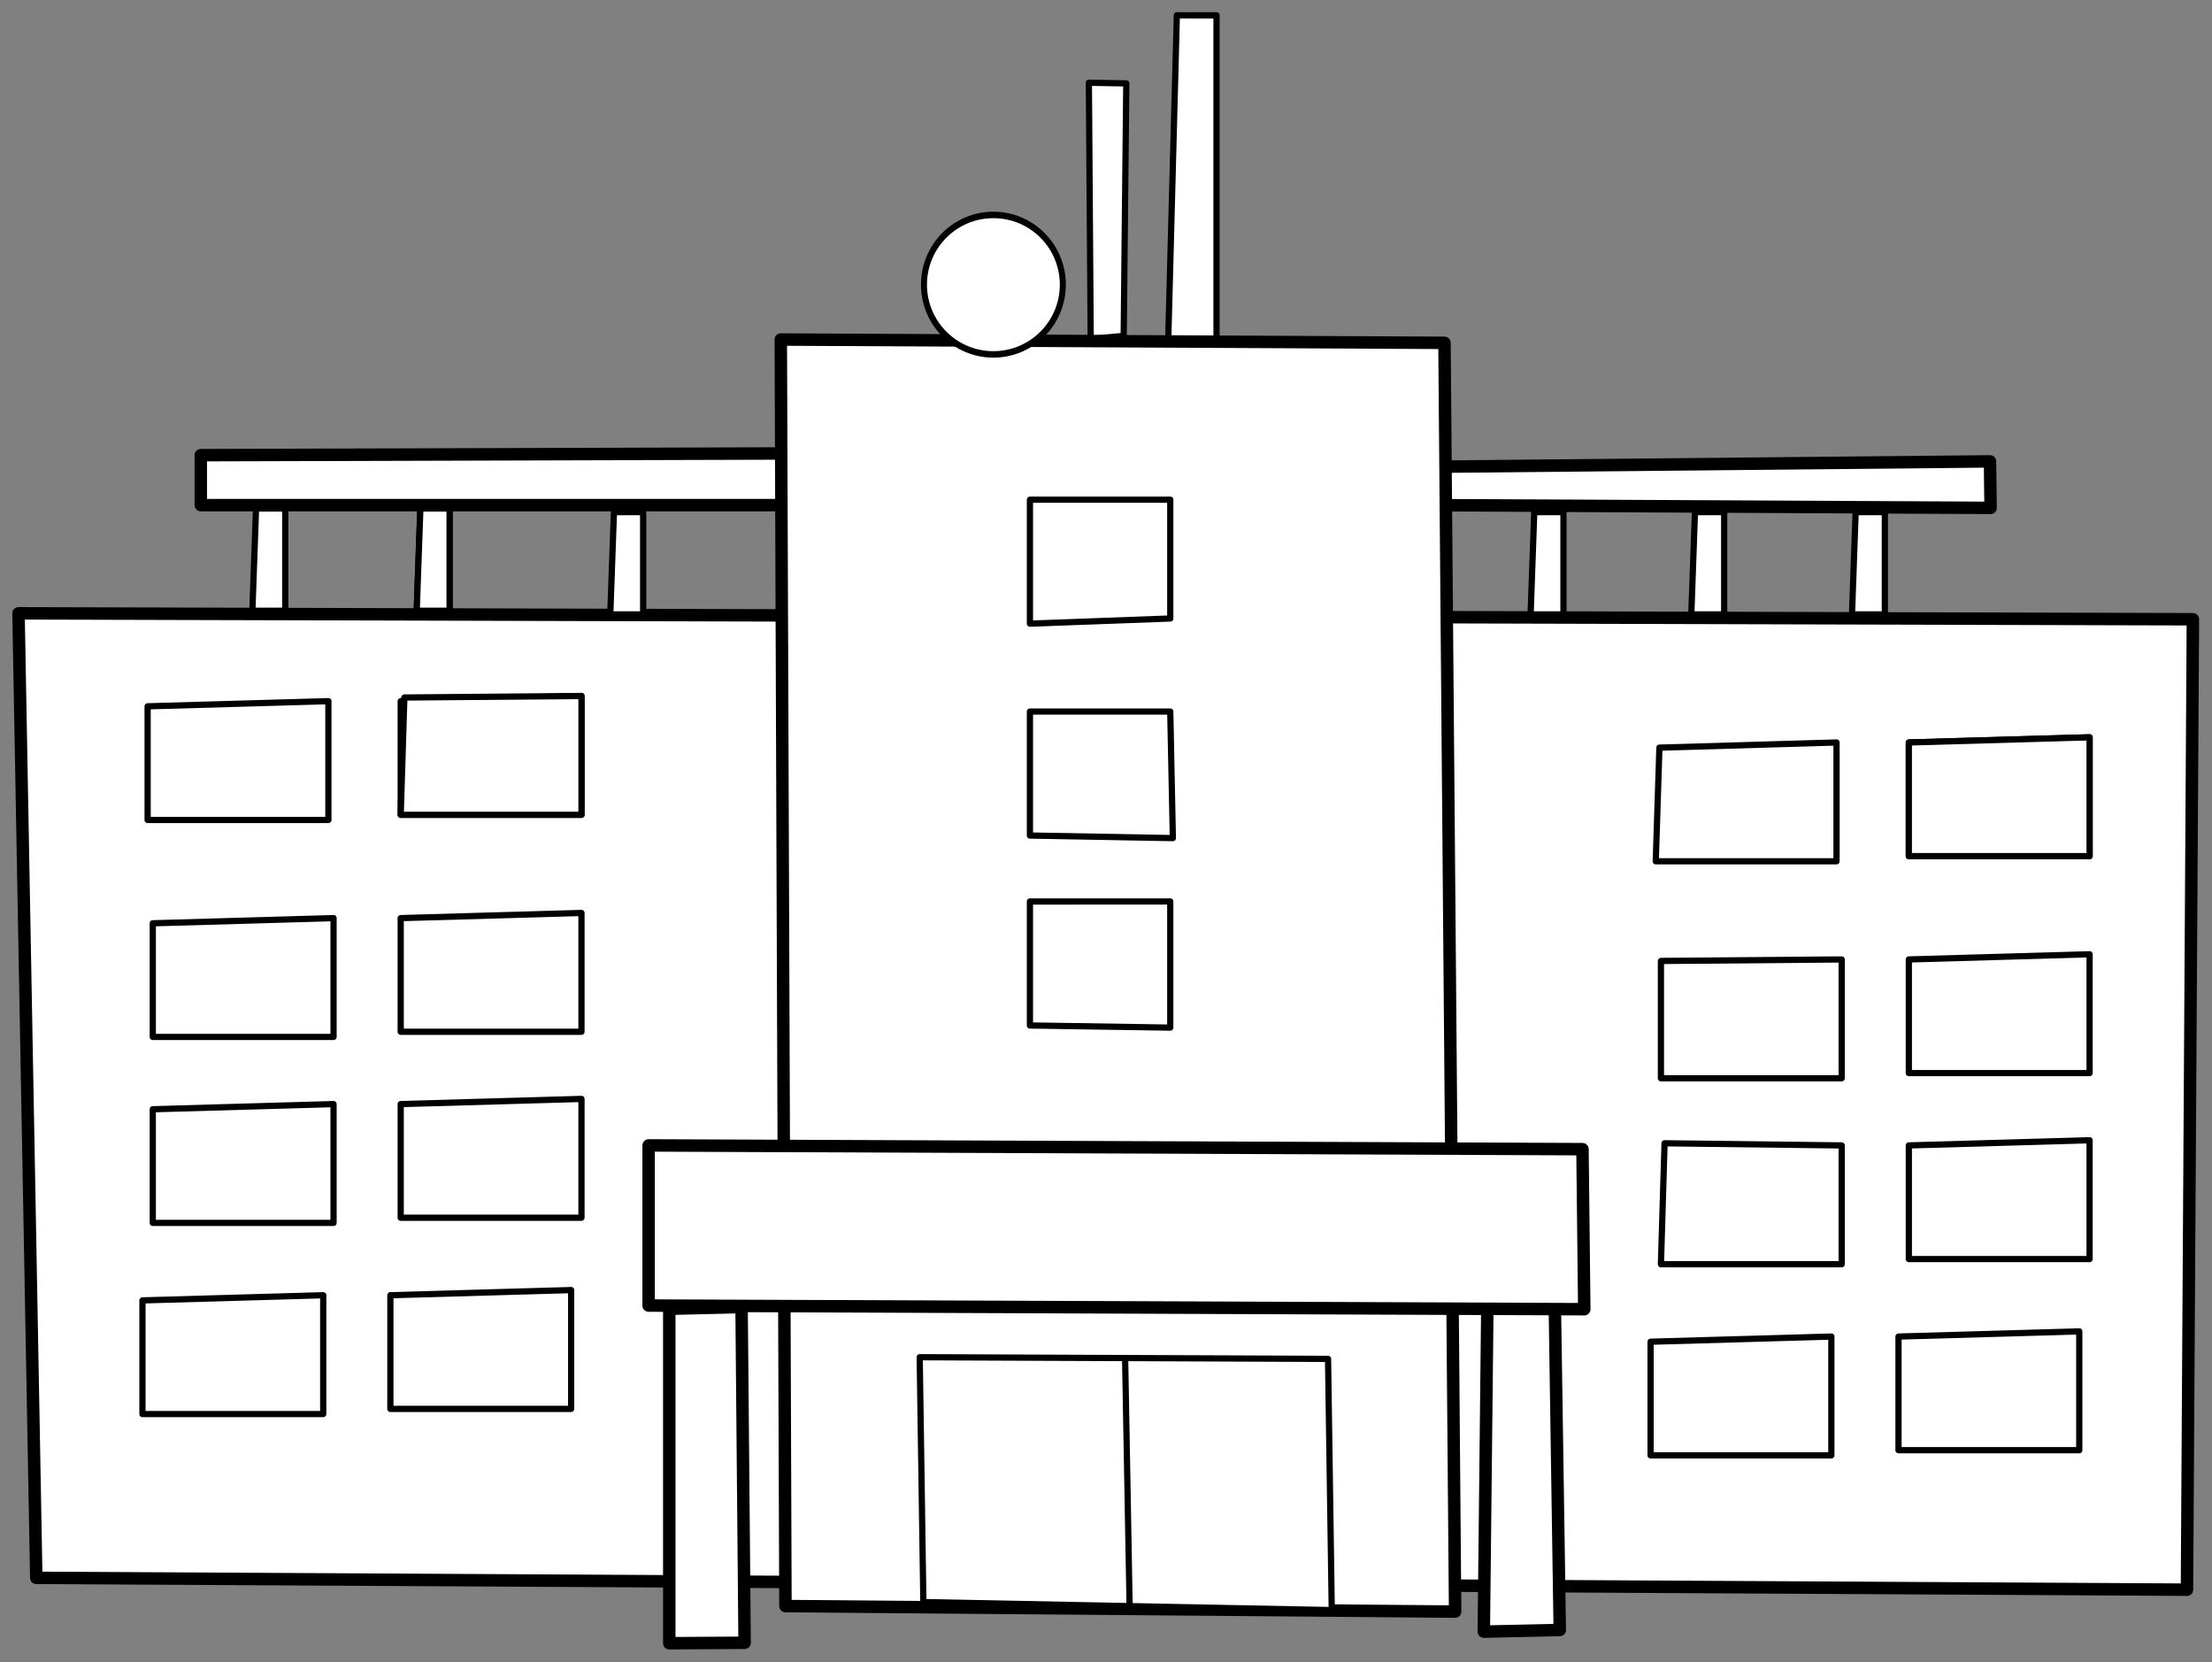 <?xml version="1.0" encoding="UTF-8" standalone="no"?>
<!-- Created with Inkscape (http://www.inkscape.org/) -->

<svg
   xmlns:dc="http://purl.org/dc/elements/1.1/"
   xmlns:cc="http://creativecommons.org/ns#"
   xmlns:rdf="http://www.w3.org/1999/02/22-rdf-syntax-ns#"
   xmlns:svg="http://www.w3.org/2000/svg"
   xmlns="http://www.w3.org/2000/svg"
   xmlns:sodipodi="http://sodipodi.sourceforge.net/DTD/sodipodi-0.dtd"
   xmlns:inkscape="http://www.inkscape.org/namespaces/inkscape"
   width="355.108"
   height="266.812"
   id="svg2"
   version="1.1"
   inkscape:version="0.48+devel r12862"
   sodipodi:docname="hospital_lineart.svg">
  <rect width="100%" height="100%" fill="#808080" stroke="none"/>
  <title
     id="title4366">hospital lineart</title>
  <defs
     id="defs4" />
  <sodipodi:namedview
     id="base"
     pagecolor="#ffffff"
     bordercolor="#666666"
     borderopacity="1.0"
     inkscape:pageopacity="0.0"
     inkscape:pageshadow="2"
     inkscape:zoom="0.73086115"
     inkscape:cx="0.61207251"
     inkscape:cy="25.312843"
     inkscape:document-units="px"
     inkscape:current-layer="layer1"
     showgrid="false"
     fit-margin-top="2"
     fit-margin-left="2"
     fit-margin-right="2"
     fit-margin-bottom="2"
     inkscape:window-width="1375"
     inkscape:window-height="954"
     inkscape:window-x="0"
     inkscape:window-y="0"
     inkscape:window-maximized="0" />
  <g
     inkscape:label="Calque 1"
     inkscape:groupmode="layer"
     id="layer1"
     transform="translate(-204.805,-396.452)">
    <g
       id="g4324"
       transform="matrix(0.857,0,0,0.857,-58.38,29.979)">
      <path
         sodipodi:nodetypes="ccccc"
         inkscape:connector-curvature="0"
         id="path3442"
         d="m 310.567,542.491 3.33,180.641 402.877,2.216 1.11,-181.749 z"
         style="fill:#ffffff;fill-opacity:1;stroke:#000000;stroke-width:2.333;stroke-linecap:round;stroke-linejoin:round;stroke-miterlimit:4;stroke-opacity:1;stroke-dasharray:none;stroke-dashoffset:0" />
      <path
         sodipodi:nodetypes="ccccc"
         inkscape:connector-curvature="0"
         id="path4236"
         d="m 573.726,515.057 1.021,7.171 105.238,0.512 -0.109,-8.707 z"
         style="fill:#ffffff;fill-opacity:1;stroke:#000000;stroke-width:2.333;stroke-linecap:round;stroke-linejoin:round;stroke-miterlimit:4;stroke-opacity:1;stroke-dasharray:none;stroke-dashoffset:0" />
      <path
         sodipodi:nodetypes="ccccc"
         inkscape:connector-curvature="0"
         id="path4234"
         d="m 344.713,512.869 0,9.352 111.497,0 -0.961,-9.675 z"
         style="fill:#ffffff;fill-opacity:1;stroke:#000000;stroke-width:2.333;stroke-linecap:round;stroke-linejoin:round;stroke-miterlimit:4;stroke-opacity:1;stroke-dasharray:none;stroke-dashoffset:0" />
      <path
         sodipodi:nodetypes="ccccc"
         inkscape:connector-curvature="0"
         id="path4242"
         d="m 511.074,443.122 0.342,47.974 6.182,-0.567 0.484,-47.29 z"
         style="fill:#ffffff;fill-opacity:1;stroke:#000000;stroke-width:1.167;stroke-linecap:round;stroke-linejoin:round;stroke-miterlimit:4;stroke-opacity:1;stroke-dasharray:none;stroke-dashoffset:0" />
      <path
         inkscape:connector-curvature="0"
         id="path4322"
         d="m 527.552,430.493 -1.652,62.255 9.085,-0.684 0,-61.571 z"
         style="fill:#ffffff;fill-opacity:1;stroke:#000000;stroke-width:1.167;stroke-linecap:round;stroke-linejoin:round;stroke-miterlimit:4;stroke-opacity:1;stroke-dasharray:none;stroke-dashoffset:0" />
      <path
         sodipodi:nodetypes="ccccc"
         inkscape:connector-curvature="0"
         id="path4212"
         d="m 453.363,491.213 0.871,237.203 125.446,1.036 -1.993,-237.619 z"
         style="fill:#ffffff;fill-opacity:1;stroke:#000000;stroke-width:2.333;stroke-linecap:round;stroke-linejoin:round;stroke-miterlimit:4;stroke-opacity:1;stroke-dasharray:none;stroke-dashoffset:0" />
      <path
         sodipodi:nodetypes="ccccc"
         inkscape:connector-curvature="0"
         id="path4220"
         d="m 432.472,672.736 0,62.639 14.112,-0.082 -0.567,-62.874 z"
         style="fill:#ffffff;fill-opacity:1;stroke:#000000;stroke-width:2.333;stroke-linecap:round;stroke-linejoin:round;stroke-miterlimit:4;stroke-opacity:1;stroke-dasharray:none;stroke-dashoffset:0" />
      <path
         sodipodi:nodetypes="ccccc"
         inkscape:connector-curvature="0"
         id="path4222"
         d="m 585.737,670.457 -0.684,62.748 14.229,-0.31 -0.967,-63.496 z"
         style="fill:#ffffff;fill-opacity:1;stroke:#000000;stroke-width:2.333;stroke-linecap:round;stroke-linejoin:round;stroke-miterlimit:4;stroke-opacity:1;stroke-dasharray:none;stroke-dashoffset:0" />
      <path
         sodipodi:nodetypes="ccccc"
         inkscape:connector-curvature="0"
         id="path4214"
         d="m 428.602,642.143 10e-6,29.992 175.27,0.684 -0.335,-29.973 z"
         style="fill:#ffffff;fill-opacity:1;stroke:#000000;stroke-width:2.333;stroke-linecap:round;stroke-linejoin:round;stroke-miterlimit:4;stroke-opacity:1;stroke-dasharray:none;stroke-dashoffset:0" />
      <path
         sodipodi:nodetypes="ccccc"
         inkscape:connector-curvature="0"
         id="path4216"
         d="m 479.384,681.81 0.684,45.861 76.503,1.498 -0.695,-47.049 z"
         style="fill:#ffffff;fill-opacity:1;stroke:#000000;stroke-width:1.167;stroke-linecap:round;stroke-linejoin:round;stroke-miterlimit:4;stroke-opacity:1;stroke-dasharray:none;stroke-dashoffset:0" />
      <path
         sodipodi:nodetypes="cc"
         inkscape:connector-curvature="0"
         id="path4218"
         d="m 517.874,682.661 0.831,45.825"
         style="fill:#ffffff;fill-opacity:1;stroke:#000000;stroke-width:1.167;stroke-linecap:round;stroke-linejoin:round;stroke-miterlimit:4;stroke-opacity:1;stroke-dasharray:none;stroke-dashoffset:0" />
      <path
         sodipodi:nodetypes="ccccc"
         inkscape:connector-curvature="0"
         id="path4228"
         d="m 500.031,521.206 0,23.22 26.288,-0.968 10e-6,-22.252 z"
         style="fill:#ffffff;fill-opacity:1;stroke:#000000;stroke-width:1.167;stroke-linecap:round;stroke-linejoin:round;stroke-miterlimit:4;stroke-opacity:1;stroke-dasharray:none;stroke-dashoffset:0" />
      <ellipse
         transform="matrix(0.927,0,0,1,38.924,-2.052)"
         id="path4240"
         style="fill:#ffffff;fill-opacity:1;stroke:#000000;stroke-width:1.212;stroke-linecap:round;stroke-linejoin:round;stroke-miterlimit:4;stroke-opacity:1;stroke-dasharray:none;stroke-dashoffset:0"
         cx="490.038"
         cy="482.99"
         rx="14.029"
         ry="13.061"
         d="m 504.067,482.99 a 14.029,13.061 0 0 1 -14.029,13.061 14.029,13.061 0 0 1 -14.029,-13.061 14.029,13.061 0 0 1 14.029,-13.061 14.029,13.061 0 0 1 14.029,13.061 z" />
      <path
         style="fill:#ffffff;fill-opacity:1;stroke:#000000;stroke-width:1.167;stroke-linecap:round;stroke-linejoin:round;stroke-miterlimit:4;stroke-opacity:1;stroke-dasharray:none;stroke-dashoffset:0"
         d="m 617.948,567.646 -0.684,21.285 33.862,0 0,-22.252 z"
         id="path4258"
         inkscape:connector-curvature="0"
         sodipodi:nodetypes="ccccc" />
      <path
         sodipodi:nodetypes="ccccc"
         inkscape:connector-curvature="0"
         id="path4260"
         d="m 664.671,566.678 0,21.285 33.862,0 0,-22.252 z"
         style="fill:#ffffff;fill-opacity:1;stroke:#000000;stroke-width:1.167;stroke-linecap:round;stroke-linejoin:round;stroke-miterlimit:4;stroke-opacity:1;stroke-dasharray:none;stroke-dashoffset:0" />
      <path
         style="fill:#ffffff;fill-opacity:1;stroke:#000000;stroke-width:1.167;stroke-linecap:round;stroke-linejoin:round;stroke-miterlimit:4;stroke-opacity:1;stroke-dasharray:none;stroke-dashoffset:0"
         d="m 664.671,566.678 0,21.285 33.862,0 0,-22.252 z"
         id="path4262"
         inkscape:connector-curvature="0"
         sodipodi:nodetypes="ccccc" />
      <path
         sodipodi:nodetypes="ccccc"
         inkscape:connector-curvature="0"
         id="path4264"
         d="m 618.231,607.596 0,21.969 33.862,0 0,-22.252 z"
         style="fill:#ffffff;fill-opacity:1;stroke:#000000;stroke-width:1.167;stroke-linecap:round;stroke-linejoin:round;stroke-miterlimit:4;stroke-opacity:1;stroke-dasharray:none;stroke-dashoffset:0" />
      <path
         sodipodi:nodetypes="ccccc"
         inkscape:connector-curvature="0"
         id="path4266"
         d="m 664.671,607.313 0,21.285 33.862,0 0,-22.252 z"
         style="fill:#ffffff;fill-opacity:1;stroke:#000000;stroke-width:1.167;stroke-linecap:round;stroke-linejoin:round;stroke-miterlimit:4;stroke-opacity:1;stroke-dasharray:none;stroke-dashoffset:0" />
      <path
         style="fill:#ffffff;fill-opacity:1;stroke:#000000;stroke-width:1.167;stroke-linecap:round;stroke-linejoin:round;stroke-miterlimit:4;stroke-opacity:1;stroke-dasharray:none;stroke-dashoffset:0"
         d="m 618.915,641.742 -0.684,22.653 33.862,0 0,-22.252 z"
         id="path4268"
         inkscape:connector-curvature="0"
         sodipodi:nodetypes="ccccc" />
      <path
         style="fill:#ffffff;fill-opacity:1;stroke:#000000;stroke-width:1.167;stroke-linecap:round;stroke-linejoin:round;stroke-miterlimit:4;stroke-opacity:1;stroke-dasharray:none;stroke-dashoffset:0"
         d="m 664.671,642.143 0,21.285 33.862,0 0,-22.252 z"
         id="path4270"
         inkscape:connector-curvature="0"
         sodipodi:nodetypes="ccccc" />
      <path
         sodipodi:nodetypes="ccccc"
         inkscape:connector-curvature="0"
         id="path4272"
         d="m 616.296,678.908 0,21.285 33.862,0 0,-22.252 z"
         style="fill:#ffffff;fill-opacity:1;stroke:#000000;stroke-width:1.167;stroke-linecap:round;stroke-linejoin:round;stroke-miterlimit:4;stroke-opacity:1;stroke-dasharray:none;stroke-dashoffset:0" />
      <path
         sodipodi:nodetypes="ccccc"
         inkscape:connector-curvature="0"
         id="path4274"
         d="m 662.736,677.94 0,21.285 33.862,0 0,-22.252 z"
         style="fill:#ffffff;fill-opacity:1;stroke:#000000;stroke-width:1.167;stroke-linecap:round;stroke-linejoin:round;stroke-miterlimit:4;stroke-opacity:1;stroke-dasharray:none;stroke-dashoffset:0" />
      <path
         sodipodi:nodetypes="ccccc"
         inkscape:connector-curvature="0"
         id="path4284"
         d="m 334.754,559.906 0,21.285 33.862,0 0,-22.252 z"
         style="fill:#ffffff;fill-opacity:1;stroke:#000000;stroke-width:1.167;stroke-linecap:round;stroke-linejoin:round;stroke-miterlimit:4;stroke-opacity:1;stroke-dasharray:none;stroke-dashoffset:0" />
      <path
         style="fill:#ffffff;fill-opacity:1;stroke:#000000;stroke-width:1.167;stroke-linecap:round;stroke-linejoin:round;stroke-miterlimit:4;stroke-opacity:1;stroke-dasharray:none;stroke-dashoffset:0"
         d="m 382.162,558.938 0,21.285 33.862,0 0,-22.252 z"
         id="path4286"
         inkscape:connector-curvature="0"
         sodipodi:nodetypes="ccccc" />
      <path
         sodipodi:nodetypes="ccccc"
         inkscape:connector-curvature="0"
         id="path4288"
         d="m 382.846,558.254 -0.684,21.969 33.862,0 0,-22.252 z"
         style="fill:#ffffff;fill-opacity:1;stroke:#000000;stroke-width:1.167;stroke-linecap:round;stroke-linejoin:round;stroke-miterlimit:4;stroke-opacity:1;stroke-dasharray:none;stroke-dashoffset:0" />
      <path
         style="fill:#ffffff;fill-opacity:1;stroke:#000000;stroke-width:1.167;stroke-linecap:round;stroke-linejoin:round;stroke-miterlimit:4;stroke-opacity:1;stroke-dasharray:none;stroke-dashoffset:0"
         d="m 335.722,600.541 0,21.285 33.862,0 0,-22.252 z"
         id="path4290"
         inkscape:connector-curvature="0"
         sodipodi:nodetypes="ccccc" />
      <path
         style="fill:#ffffff;fill-opacity:1;stroke:#000000;stroke-width:1.167;stroke-linecap:round;stroke-linejoin:round;stroke-miterlimit:4;stroke-opacity:1;stroke-dasharray:none;stroke-dashoffset:0"
         d="m 382.162,599.573 0,21.285 33.862,0 0,-22.252 z"
         id="path4292"
         inkscape:connector-curvature="0"
         sodipodi:nodetypes="ccccc" />
      <path
         sodipodi:nodetypes="ccccc"
         inkscape:connector-curvature="0"
         id="path4294"
         d="m 335.722,635.37 0,21.285 33.862,0 0,-22.252 z"
         style="fill:#ffffff;fill-opacity:1;stroke:#000000;stroke-width:1.167;stroke-linecap:round;stroke-linejoin:round;stroke-miterlimit:4;stroke-opacity:1;stroke-dasharray:none;stroke-dashoffset:0" />
      <path
         sodipodi:nodetypes="ccccc"
         inkscape:connector-curvature="0"
         id="path4296"
         d="m 382.162,634.403 0,21.285 33.862,0 0,-22.252 z"
         style="fill:#ffffff;fill-opacity:1;stroke:#000000;stroke-width:1.167;stroke-linecap:round;stroke-linejoin:round;stroke-miterlimit:4;stroke-opacity:1;stroke-dasharray:none;stroke-dashoffset:0" />
      <path
         style="fill:#ffffff;fill-opacity:1;stroke:#000000;stroke-width:1.167;stroke-linecap:round;stroke-linejoin:round;stroke-miterlimit:4;stroke-opacity:1;stroke-dasharray:none;stroke-dashoffset:0"
         d="m 333.787,671.168 0,21.285 33.862,0 0,-22.252 z"
         id="path4298"
         inkscape:connector-curvature="0"
         sodipodi:nodetypes="ccccc" />
      <path
         style="fill:#ffffff;fill-opacity:1;stroke:#000000;stroke-width:1.167;stroke-linecap:round;stroke-linejoin:round;stroke-miterlimit:4;stroke-opacity:1;stroke-dasharray:none;stroke-dashoffset:0"
         d="m 380.227,670.2 0,21.285 33.862,0 0,-22.252 z"
         id="path4300"
         inkscape:connector-curvature="0"
         sodipodi:nodetypes="ccccc" />
      <path
         inkscape:connector-curvature="0"
         id="path4304"
         d="m 355.061,522.85 -0.684,19.155 6.157,0 0,-19.155 z"
         style="fill:#ffffff;fill-opacity:1;stroke:#000000;stroke-width:1.167;stroke-linecap:round;stroke-linejoin:round;stroke-miterlimit:4;stroke-opacity:1;stroke-dasharray:none;stroke-dashoffset:0" />
      <path
         style="fill:#ffffff;fill-opacity:1;stroke:#000000;stroke-width:1.167;stroke-linecap:round;stroke-linejoin:round;stroke-miterlimit:4;stroke-opacity:1;stroke-dasharray:none;stroke-dashoffset:0"
         d="m 385.846,522.85 -0.684,19.155 6.157,0 0,-19.155 z"
         id="path4306"
         inkscape:connector-curvature="0" />
      <path
         inkscape:connector-curvature="0"
         id="path4308"
         d="m 385.846,522.85 -0.684,19.155 6.157,0 0,-19.155 z"
         style="fill:#ffffff;fill-opacity:1;stroke:#000000;stroke-width:1.167;stroke-linecap:round;stroke-linejoin:round;stroke-miterlimit:4;stroke-opacity:1;stroke-dasharray:none;stroke-dashoffset:0" />
      <path
         style="fill:#ffffff;fill-opacity:1;stroke:#000000;stroke-width:1.167;stroke-linecap:round;stroke-linejoin:round;stroke-miterlimit:4;stroke-opacity:1;stroke-dasharray:none;stroke-dashoffset:0"
         d="m 422.105,523.534 -0.684,19.155 6.157,0 0,-19.155 z"
         id="path4310"
         inkscape:connector-curvature="0" />
      <path
         inkscape:connector-curvature="0"
         id="path4312"
         d="m 594.504,523.534 -0.684,19.155 6.157,0 0,-19.155 z"
         style="fill:#ffffff;fill-opacity:1;stroke:#000000;stroke-width:1.167;stroke-linecap:round;stroke-linejoin:round;stroke-miterlimit:4;stroke-opacity:1;stroke-dasharray:none;stroke-dashoffset:0" />
      <path
         style="fill:#ffffff;fill-opacity:1;stroke:#000000;stroke-width:1.167;stroke-linecap:round;stroke-linejoin:round;stroke-miterlimit:4;stroke-opacity:1;stroke-dasharray:none;stroke-dashoffset:0"
         d="m 624.606,523.534 -0.684,19.155 6.157,0 0,-19.155 z"
         id="path4314"
         inkscape:connector-curvature="0" />
      <path
         inkscape:connector-curvature="0"
         id="path4316"
         d="m 654.707,523.534 -0.684,19.155 6.157,0 0,-19.155 z"
         style="fill:#ffffff;fill-opacity:1;stroke:#000000;stroke-width:1.167;stroke-linecap:round;stroke-linejoin:round;stroke-miterlimit:4;stroke-opacity:1;stroke-dasharray:none;stroke-dashoffset:0" />
      <path
         style="fill:#ffffff;fill-opacity:1;stroke:#000000;stroke-width:1.167;stroke-linecap:round;stroke-linejoin:round;stroke-miterlimit:4;stroke-opacity:1;stroke-dasharray:none;stroke-dashoffset:0"
         d="m 500.031,560.885 0,23.22 26.772,0.484 -0.484,-23.704 z"
         id="path4318"
         inkscape:connector-curvature="0"
         sodipodi:nodetypes="ccccc" />
      <path
         sodipodi:nodetypes="ccccc"
         inkscape:connector-curvature="0"
         id="path4320"
         d="m 500.031,596.459 0,23.22 26.288,0.401 10e-6,-23.621 z"
         style="fill:#ffffff;fill-opacity:1;stroke:#000000;stroke-width:1.167;stroke-linecap:round;stroke-linejoin:round;stroke-miterlimit:4;stroke-opacity:1;stroke-dasharray:none;stroke-dashoffset:0" />
    </g>
  </g>
</svg>

